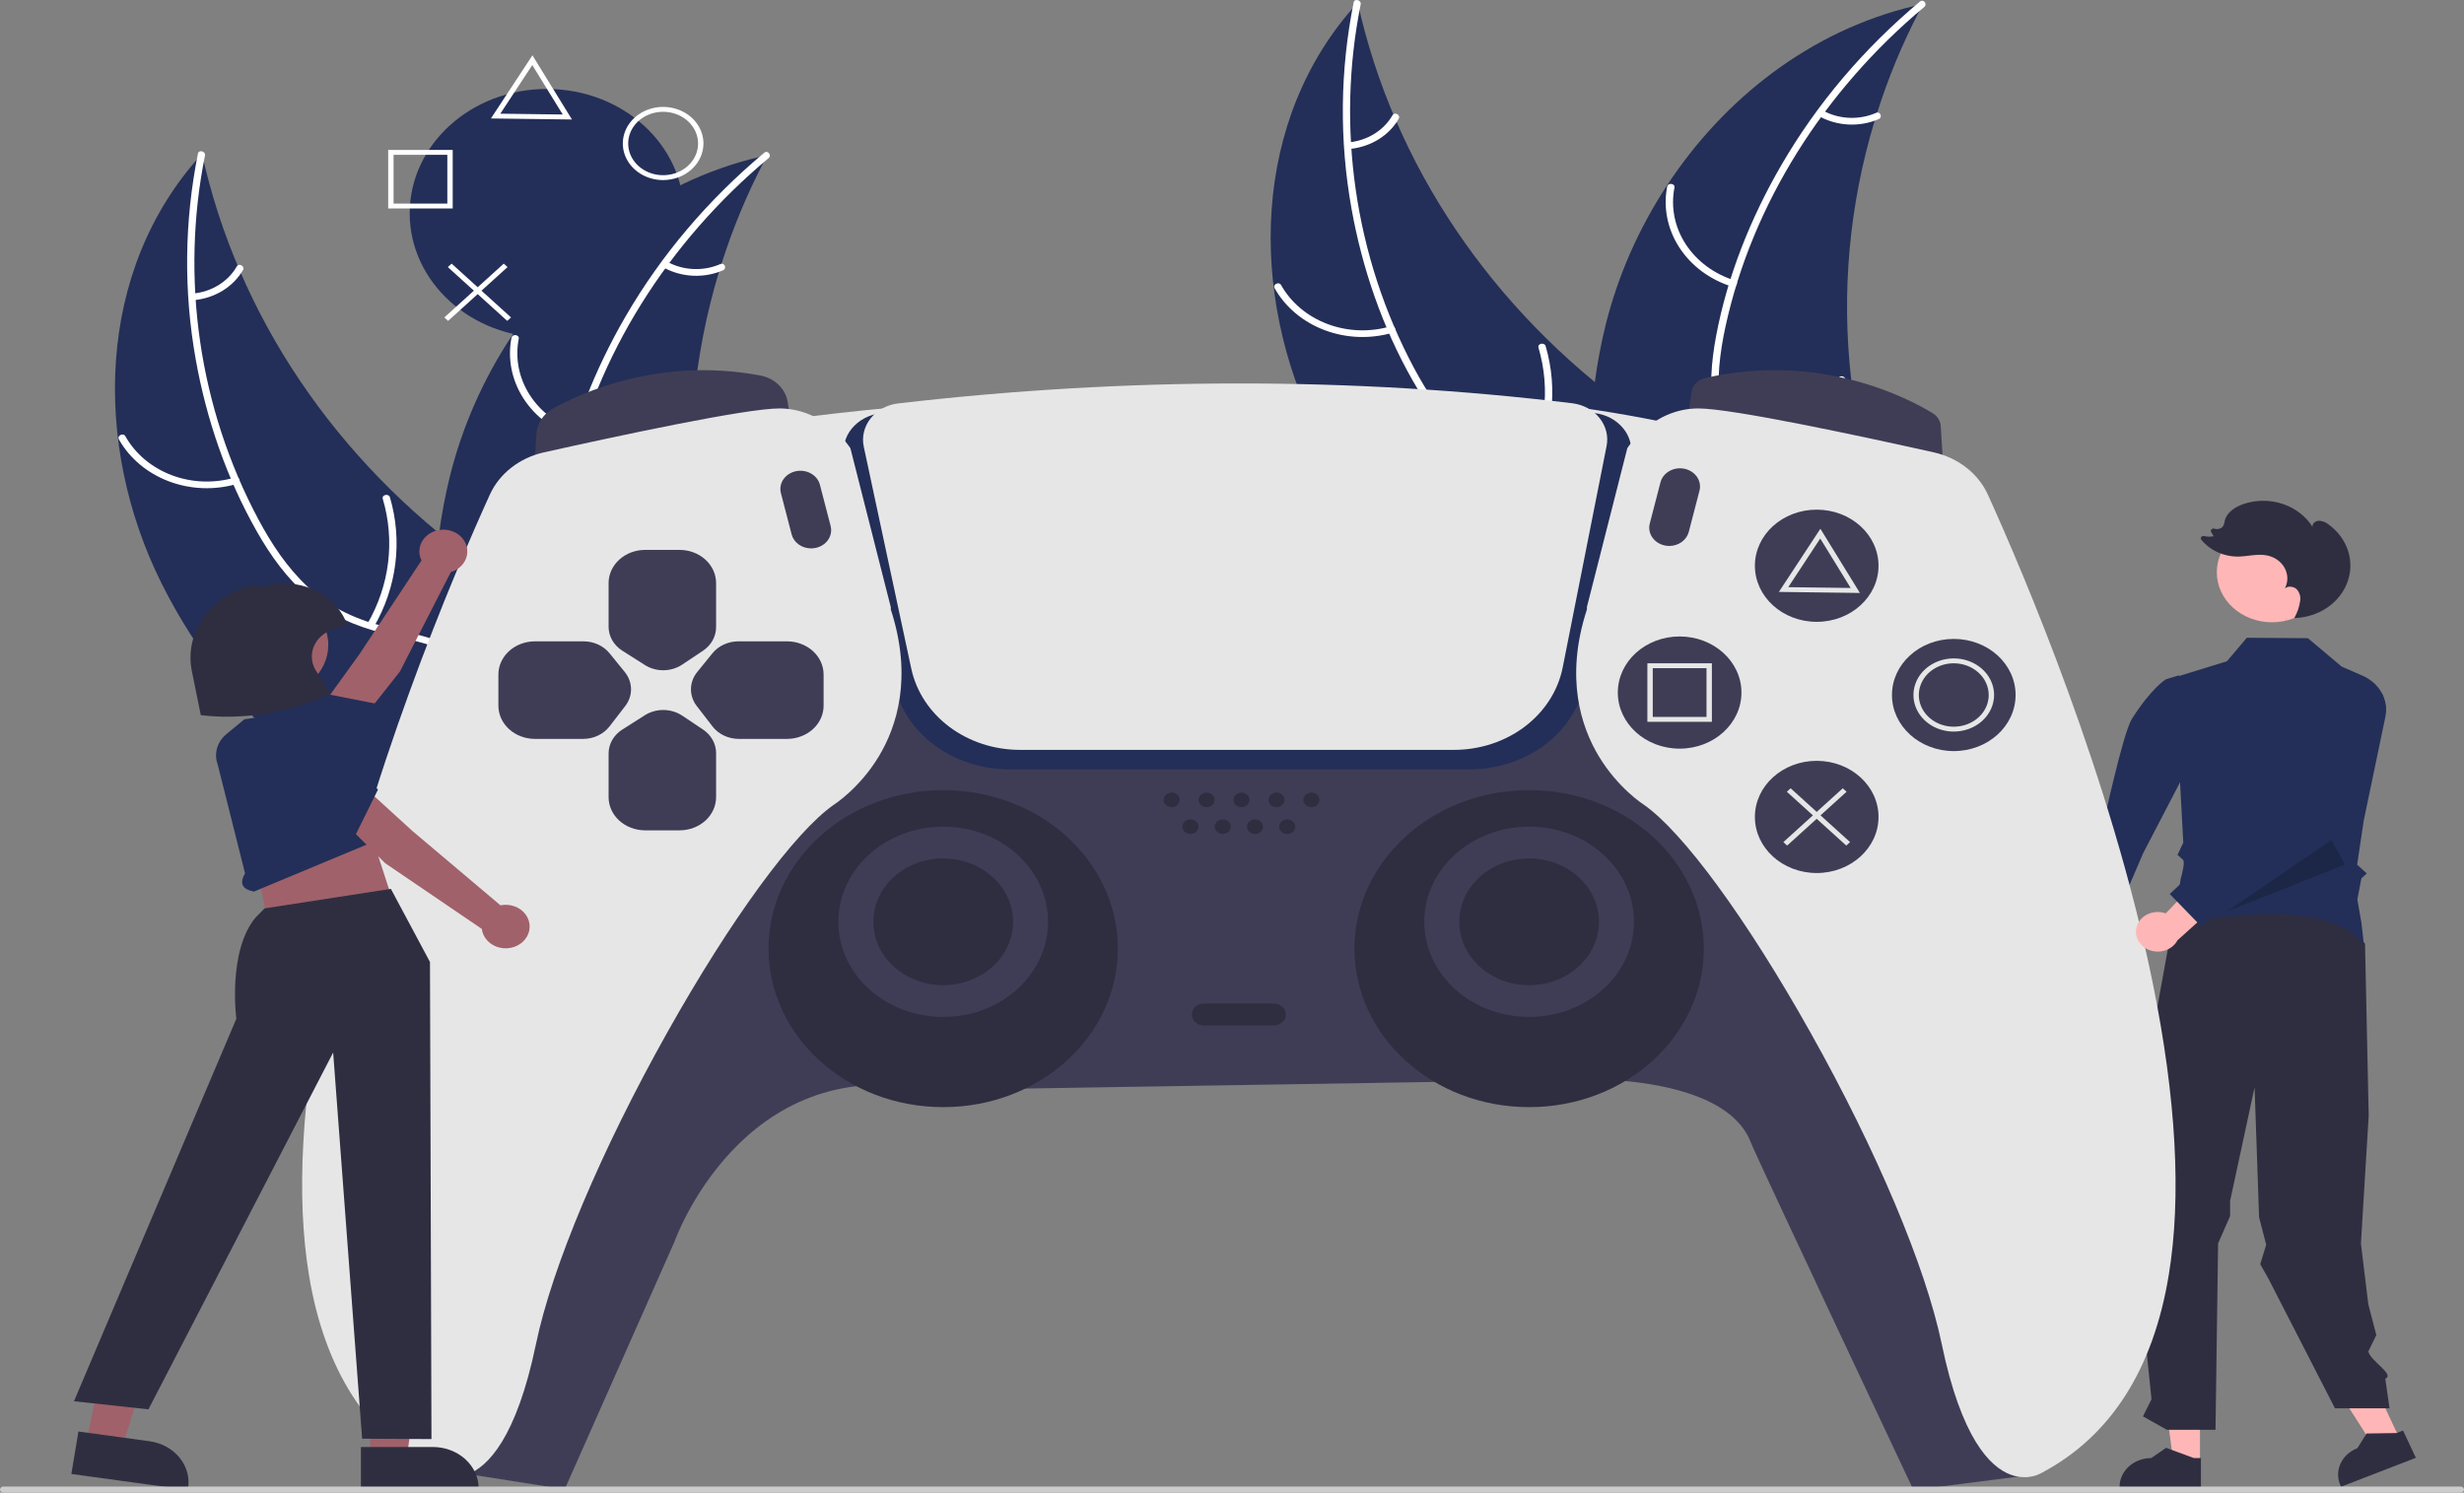 <svg width="444" height="269" viewBox="0 0 444 269" fill="none" xmlns="http://www.w3.org/2000/svg">
<rect x="0" y="0" width="444" height="269" fill="#808080" stroke="none"/>
<g clip-path="url(#clip0_1695_983)">
<path d="M432.662 259.834L428.277 261.529L418.982 246.988L425.454 244.485L432.662 259.834Z" fill="#FFB6B6"/>
<path d="M396.427 263.599L391.661 263.599L389.393 246.915H396.428L396.427 263.599Z" fill="#FFB6B6"/>
<path d="M396.595 268.112L381.938 268.111V267.943C381.938 266.57 382.539 265.253 383.609 264.282C384.678 263.312 386.129 262.766 387.642 262.766H387.643L390.32 260.923L395.315 262.766L396.595 262.766L396.595 268.112Z" fill="#2F2E41"/>
<path d="M435.327 262.722L421.844 267.937L421.771 267.782C421.178 266.519 421.162 265.094 421.727 263.82C422.292 262.546 423.391 261.528 424.783 260.99L424.783 260.99L426.449 258.341L431.841 258.26L433.018 257.805L435.327 262.722Z" fill="#2F2E41"/>
<path d="M391.751 164.859L384.508 204.887L386.479 210.852L383.892 215.076L387.691 252.177L386.149 255.257L390.457 257.669H399.224L399.69 224.081L401.855 219.15V216.432L406.264 195.952L407.076 219.379L408.358 224.318L407.281 227.835L408.688 230.298L420.75 253.803H430.581L429.821 248.487C431.582 247.678 427.176 245.313 426.753 243.563L428.201 240.607L426.753 235.024L425.426 224.115L426.826 201.088L426.167 170.078C422.866 166.062 419.205 162.965 414.667 162.098L391.751 164.859Z" fill="#2F2E41"/>
<path d="M409.392 112.145C414.879 112.145 419.326 108.108 419.326 103.129C419.326 98.15 414.879 94.113 409.392 94.113C403.905 94.113 399.457 98.15 399.457 103.129C399.457 108.108 403.905 112.145 409.392 112.145Z" fill="#FFB6B6"/>
<path d="M368.431 174.316C368.307 173.81 368.307 173.285 368.431 172.779C368.555 172.272 368.8 171.797 369.148 171.386C369.497 170.974 369.94 170.638 370.447 170.399C370.955 170.16 371.513 170.025 372.085 170.003L376.086 157.93L380.713 162.959L376.203 173.653C376.18 174.526 375.804 175.361 375.148 175.999C374.492 176.638 373.6 177.036 372.642 177.118C371.684 177.199 370.726 176.959 369.95 176.443C369.174 175.927 368.634 175.17 368.431 174.316Z" fill="#FFB6B6"/>
<path d="M394.392 124.691L392.599 121.717L390.287 122.417C390.287 122.417 387.736 123.911 384.163 129.551C382.511 132.16 378.939 148.888 378.939 148.888L370.59 168.95L379.102 170.256L386.204 153.723L394.437 137.901L394.392 124.691Z" fill="#232F58"/>
<path d="M409.023 164.733C416.018 164.733 423.076 165.982 425.966 170.45C425.891 169.479 425.701 167.794 425.505 166.249L424.781 162.096L425.514 158.288L426.483 157.409L424.748 155.835L425.931 147.887L429.837 129.163C430.143 127.69 429.905 126.166 429.158 124.829C428.411 123.492 427.199 122.416 425.709 121.769L421.956 120.132L415.873 115.011L404.868 114.937L401.278 119.172L391.828 122.085L393.414 151.866L392.374 154.068C392.608 154.262 393.099 154.677 393.365 154.945C393.742 155.323 393.262 157.27 392.943 158.397L392.503 161.399L393.886 162.295L392.089 164.222L391.729 166.668C393.514 166.285 401.23 164.733 409.023 164.733Z" fill="#232F58"/>
<path d="M411.933 111.704C411.975 111.619 412.017 111.534 412.059 111.448C412.043 111.449 412.027 111.451 412.011 111.451L411.933 111.704Z" fill="#2F2E41"/>
<path d="M419.603 94.523C419.131 94.119 418.518 93.879 417.871 93.844C417.228 93.862 416.577 94.389 416.71 94.96C415.53 93.064 413.652 91.605 411.405 90.841C409.158 90.076 406.687 90.054 404.424 90.779C402.827 91.29 401.261 92.313 400.894 93.813C400.859 94.207 400.729 94.589 400.515 94.933C400.33 95.117 400.089 95.247 399.822 95.308C399.556 95.37 399.275 95.359 399.016 95.278L399 95.273C398.911 95.246 398.815 95.243 398.724 95.266C398.634 95.288 398.553 95.335 398.492 95.399C398.431 95.464 398.392 95.544 398.382 95.629C398.371 95.713 398.389 95.799 398.433 95.875L398.885 96.639C398.315 96.754 397.723 96.743 397.16 96.606C397.066 96.584 396.967 96.588 396.877 96.619C396.786 96.65 396.708 96.705 396.653 96.778C396.599 96.85 396.57 96.936 396.572 97.024C396.573 97.112 396.605 97.197 396.662 97.268C397.413 98.2 398.393 98.961 399.524 99.489C400.656 100.016 401.908 100.297 403.18 100.309C404.985 100.299 406.809 99.734 408.565 100.111C409.245 100.257 409.88 100.539 410.424 100.936C410.968 101.334 411.407 101.837 411.709 102.408C412.01 102.98 412.167 103.605 412.168 104.239C412.168 104.873 412.013 105.498 411.712 106.07C412.252 105.535 413.295 105.662 413.847 106.187C414.101 106.468 414.289 106.794 414.399 107.143C414.509 107.493 414.539 107.86 414.486 108.22C414.339 109.325 413.978 110.397 413.419 111.387C415.554 111.327 417.617 110.674 419.329 109.517C421.042 108.359 422.322 106.752 422.996 104.914C423.671 103.075 423.707 101.092 423.1 99.234C422.493 97.376 421.272 95.732 419.603 94.523H419.603Z" fill="#2F2E41"/>
<path d="M98.526 60.862C112.167 60.862 123.225 50.827 123.225 38.448C123.225 26.069 112.167 16.033 98.526 16.033C84.885 16.033 73.826 26.069 73.826 38.448C73.826 50.827 84.885 60.862 98.526 60.862Z" fill="#232F58"/>
<path d="M29.105 105.125C16.712 80.248 17.169 48.714 36.403 27.722C42.838 56.831 60.411 82.937 86.014 101.42C95.917 108.516 107.745 115.473 110.45 126.657C112.134 133.615 109.748 140.976 105.623 147.038C101.498 153.1 95.748 158.086 90.063 163L89.426 164.682C64.691 149.141 41.498 130.002 29.105 105.125Z" fill="#232F58"/>
<path d="M36.938 28.025C32.512 50.022 35.8 73.444 46.559 93.597C48.885 97.954 51.663 102.19 55.382 105.694C59.102 109.2 63.55 111.407 68.667 112.762C73.345 114.002 78.288 114.778 82.553 117.028C87.048 119.399 89.838 123.379 90.924 127.942C92.254 133.525 91.294 139.209 90.142 144.737C88.863 150.876 87.427 157.234 89.281 163.404C89.505 164.152 88.213 164.425 87.989 163.678C84.765 152.942 91.034 142.353 90.158 131.559C89.749 126.522 87.665 121.567 82.906 118.649C78.745 116.097 73.648 115.292 68.899 114.075C63.913 112.796 59.435 110.842 55.625 107.602C51.727 104.288 48.761 100.141 46.323 95.857C40.823 86.196 37.198 75.552 35.279 64.835C33.074 52.517 33.206 39.947 35.671 27.67C35.824 26.91 37.09 27.27 36.938 28.025H36.938Z" fill="white"/>
<path d="M42.681 87.213C38.666 88.381 34.324 88.216 30.431 86.746C26.538 85.277 23.347 82.6 21.428 79.193C21.043 78.503 22.207 77.926 22.593 78.618C24.374 81.793 27.346 84.287 30.974 85.648C34.603 87.01 38.648 87.149 42.38 86.041C43.191 85.802 43.488 86.975 42.681 87.213H42.681Z" fill="white"/>
<path d="M66.204 112.418C70.216 105.495 71.205 97.455 68.975 89.9C68.753 89.151 70.045 88.879 70.266 89.626C72.571 97.492 71.522 105.857 67.33 113.053C66.93 113.738 65.806 113.1 66.204 112.418H66.204Z" fill="white"/>
<path d="M34.778 52.907C36.435 52.749 38.023 52.22 39.4 51.368C40.776 50.515 41.897 49.365 42.663 48.022C43.053 47.332 44.177 47.972 43.789 48.657C42.936 50.138 41.696 51.406 40.177 52.351C38.659 53.296 36.909 53.889 35.08 54.079C34.909 54.11 34.731 54.081 34.584 53.998C34.436 53.914 34.328 53.783 34.283 53.63C34.244 53.475 34.274 53.312 34.367 53.176C34.46 53.041 34.607 52.944 34.778 52.907Z" fill="white"/>
<path d="M138.263 27.966C138.033 28.403 137.803 28.84 137.578 29.286C134.516 35.176 131.986 41.282 130.014 47.544C129.853 48.026 129.698 48.517 129.553 49.002C124.978 64.134 123.539 79.906 125.309 95.515C126.02 101.725 127.25 107.878 128.989 113.919C131.392 122.262 134.728 131.135 133.975 139.466C133.907 140.336 133.78 141.201 133.595 142.057L91.736 165.258C91.612 165.268 91.493 165.286 91.368 165.296L89.743 166.291C89.63 165.985 89.519 165.666 89.405 165.36C89.339 165.183 89.281 165.001 89.214 164.823C89.173 164.704 89.132 164.584 89.087 164.478C89.073 164.438 89.059 164.398 89.051 164.367C89.006 164.261 88.977 164.158 88.937 164.061C88.313 162.276 87.702 160.485 87.104 158.687C87.098 158.678 87.098 158.678 87.101 158.664C82.579 144.951 79.279 130.775 78.455 116.594C78.431 116.168 78.4 115.733 78.394 115.296C78.062 108.902 78.306 102.494 79.124 96.137C79.584 92.657 80.238 89.2 81.084 85.78C83.287 76.948 87.007 68.485 92.108 60.701C102.28 45.186 117.806 32.796 136.808 28.297C137.294 28.182 137.771 28.072 138.263 27.966Z" fill="#232F58"/>
<path d="M138.494 28.5C120.366 43.645 107.452 64.142 102.672 86.112C101.639 90.862 101.046 95.761 101.691 100.591C102.335 105.423 104.423 109.615 107.609 113.494C110.522 117.039 113.954 120.36 115.866 124.487C117.882 128.836 117.469 133.537 115.309 137.774C112.667 142.959 108.129 146.972 103.541 150.757C98.448 154.96 93.083 159.251 90.469 165.191C90.153 165.911 88.941 165.423 89.257 164.704C93.805 154.37 105.836 149.341 112.297 140.244C115.312 135.999 116.936 130.904 115.073 125.973C113.443 121.662 109.907 118.235 106.924 114.668C103.791 110.923 101.512 106.917 100.619 102.248C99.706 97.472 100.089 92.541 100.984 87.788C103.002 77.069 107.169 66.589 112.748 56.984C119.159 45.944 127.604 35.98 137.717 27.524C138.344 27.001 139.116 27.98 138.494 28.5L138.494 28.5Z" fill="white"/>
<path d="M103.811 78.896C99.83 77.635 96.474 75.13 94.34 71.83C92.206 68.53 91.434 64.649 92.163 60.881C92.313 60.119 93.625 60.295 93.475 61.058C92.789 64.566 93.508 68.181 95.502 71.25C97.496 74.32 100.633 76.641 104.348 77.796C105.154 78.048 104.613 79.147 103.811 78.896H103.811Z" fill="white"/>
<path d="M105.871 111.872C113.667 108.537 119.792 102.658 123.023 95.407C123.343 94.688 124.555 95.176 124.236 95.894C120.857 103.434 114.47 109.54 106.349 112.994C105.575 113.323 105.101 112.199 105.871 111.872L105.871 111.872Z" fill="white"/>
<path d="M120.261 47.187C121.689 47.967 123.308 48.412 124.972 48.483C126.637 48.554 128.295 48.249 129.797 47.595C130.567 47.257 131.04 48.382 130.275 48.717C128.612 49.433 126.78 49.768 124.941 49.693C123.101 49.618 121.31 49.136 119.724 48.288C119.567 48.219 119.445 48.099 119.382 47.951C119.319 47.804 119.321 47.64 119.386 47.494C119.458 47.349 119.59 47.235 119.754 47.177C119.918 47.12 120.1 47.123 120.261 47.187Z" fill="white"/>
<path d="M237.357 77.876C224.964 52.998 225.42 21.465 244.655 0.473C251.09 29.582 268.663 55.688 294.266 74.171C304.169 81.267 315.997 88.224 318.702 99.408C320.386 106.366 318 113.727 313.875 119.789C309.75 125.851 304 130.837 298.315 135.751L297.678 137.433C272.943 121.892 249.75 102.753 237.357 77.876Z" fill="#232F58"/>
<path d="M245.19 0.776C240.763 22.773 244.052 46.195 254.811 66.347C257.137 70.704 259.914 74.941 263.633 78.445C267.353 81.951 271.802 84.157 276.919 85.513C281.597 86.753 286.54 87.529 290.804 89.779C295.3 92.15 298.089 96.13 299.176 100.693C300.506 106.276 299.545 111.96 298.393 117.488C297.114 123.627 295.679 129.985 297.532 136.155C297.757 136.903 296.465 137.176 296.241 136.429C293.016 125.693 299.286 115.104 298.409 104.31C298 99.273 295.916 94.318 291.157 91.4C286.996 88.848 281.899 88.043 277.151 86.826C272.165 85.547 267.687 83.593 263.876 80.353C259.979 77.039 257.013 72.892 254.574 68.608C249.075 58.947 245.449 48.303 243.531 37.586C241.325 25.268 241.458 12.698 243.923 0.421C244.075 -0.339 245.342 0.021 245.19 0.776H245.19Z" fill="white"/>
<path d="M250.933 59.964C246.918 61.132 242.576 60.967 238.683 59.497C234.79 58.028 231.599 55.351 229.68 51.944C229.295 51.254 230.459 50.677 230.845 51.369C232.626 54.544 235.598 57.038 239.226 58.399C242.855 59.761 246.9 59.9 250.631 58.792C251.443 58.553 251.74 59.726 250.933 59.964Z" fill="white"/>
<path d="M274.456 85.169C278.468 78.246 279.457 70.206 277.227 62.651C277.005 61.902 278.297 61.63 278.518 62.377C280.823 70.243 279.774 78.608 275.582 85.804C275.182 86.489 274.058 85.85 274.456 85.169H274.456Z" fill="white"/>
<path d="M243.03 25.658C244.687 25.5 246.275 24.971 247.651 24.119C249.027 23.266 250.149 22.116 250.914 20.773C251.305 20.083 252.429 20.723 252.041 21.408C251.187 22.889 249.947 24.157 248.429 25.102C246.911 26.047 245.16 26.64 243.331 26.83C243.16 26.861 242.983 26.832 242.835 26.749C242.687 26.665 242.58 26.534 242.535 26.381C242.496 26.226 242.526 26.063 242.618 25.927C242.711 25.792 242.859 25.695 243.03 25.658V25.658Z" fill="white"/>
<path d="M346.515 0.716C346.285 1.153 346.054 1.59 345.829 2.036C342.767 7.926 340.238 14.032 338.266 20.294C338.105 20.776 337.95 21.267 337.804 21.752C333.23 36.884 331.791 52.656 333.561 68.265C334.271 74.475 335.502 80.628 337.241 86.669C339.643 95.012 342.979 103.885 342.227 112.216C342.159 113.086 342.032 113.951 341.846 114.807L299.987 138.008C299.863 138.018 299.744 138.036 299.619 138.046L297.995 139.041C297.881 138.736 297.771 138.416 297.657 138.11C297.59 137.933 297.533 137.751 297.466 137.573C297.424 137.454 297.383 137.334 297.338 137.228C297.324 137.188 297.311 137.148 297.302 137.117C297.257 137.011 297.228 136.908 297.189 136.811C296.565 135.026 295.954 133.235 295.355 131.437C295.349 131.428 295.349 131.428 295.353 131.414C290.831 117.701 287.531 103.525 286.707 89.344C286.682 88.918 286.651 88.483 286.646 88.046C286.313 81.652 286.557 75.244 287.375 68.887C287.836 65.407 288.49 61.95 289.335 58.53C291.538 49.698 295.258 41.235 300.36 33.451C310.531 17.936 326.057 5.546 345.059 1.047C345.545 0.932 346.023 0.822 346.515 0.716Z" fill="#232F58"/>
<path d="M346.745 1.25C328.618 16.395 315.704 36.892 310.924 58.862C309.891 63.612 309.298 68.511 309.943 73.341C310.587 78.173 312.675 82.365 315.861 86.244C318.774 89.789 322.206 93.11 324.118 97.237C326.134 101.586 325.721 106.287 323.561 110.525C320.919 115.709 316.381 119.722 311.793 123.507C306.7 127.71 301.335 132.002 298.721 137.941C298.404 138.661 297.192 138.173 297.509 137.454C302.057 127.12 314.088 122.091 320.549 112.994C323.564 108.749 325.188 103.654 323.324 98.724C321.695 94.412 318.159 90.985 315.176 87.418C312.043 83.673 309.763 79.667 308.871 74.998C307.958 70.222 308.341 65.291 309.236 60.538C311.254 49.819 315.421 39.339 321 29.734C327.411 18.694 335.856 8.73 345.969 0.274C346.596 -0.249 347.368 0.73 346.745 1.25L346.745 1.25Z" fill="white"/>
<path d="M312.063 51.647C308.082 50.386 304.725 47.881 302.592 44.581C300.458 41.281 299.686 37.4 300.415 33.632C300.565 32.87 301.877 33.046 301.727 33.809C301.041 37.317 301.76 40.932 303.754 44.001C305.748 47.071 308.885 49.392 312.599 50.547C313.406 50.799 312.865 51.897 312.063 51.647H312.063Z" fill="white"/>
<path d="M314.123 84.623C321.919 81.288 328.043 75.409 331.275 68.158C331.594 67.439 332.806 67.927 332.487 68.645C329.109 76.185 322.722 82.291 314.601 85.745C313.826 86.074 313.353 84.95 314.123 84.623L314.123 84.623Z" fill="white"/>
<path d="M328.513 19.937C329.941 20.716 331.56 21.162 333.224 21.233C334.889 21.304 336.547 20.999 338.049 20.345C338.819 20.007 339.291 21.132 338.527 21.467C336.863 22.183 335.032 22.518 333.193 22.443C331.353 22.368 329.562 21.886 327.976 21.038C327.819 20.969 327.697 20.849 327.634 20.701C327.571 20.554 327.573 20.39 327.638 20.244C327.71 20.099 327.842 19.985 328.006 19.927C328.17 19.87 328.352 19.873 328.513 19.937Z" fill="white"/>
<path d="M79.395 262.375L83.971 265.591L101.759 268.391L121.53 223.79C121.53 223.79 133.638 189.418 167.539 196.45L276.508 194.692C276.508 194.692 309.966 191.58 315.495 205.899C316.542 208.611 344.795 268.528 344.795 268.528L364.604 265.991L362.23 214.909L315.182 115.801L233.405 111.167L149.136 116.46L79.395 262.375Z" fill="#3F3D56"/>
<path d="M169.961 199.526C187.347 199.526 201.441 186.736 201.441 170.958C201.441 155.181 187.347 142.391 169.961 142.391C152.575 142.391 138.481 155.181 138.481 170.958C138.481 186.736 152.575 199.526 169.961 199.526Z" fill="#2F2E41"/>
<path d="M275.539 199.526C292.925 199.526 307.019 186.736 307.019 170.958C307.019 155.181 292.925 142.391 275.539 142.391C258.154 142.391 244.06 155.181 244.06 170.958C244.06 186.736 258.154 199.526 275.539 199.526Z" fill="#2F2E41"/>
<path d="M133.154 77.344L146.115 75.037C146.115 75.037 243.705 62.401 305.39 77.344L300.724 89.21L137.513 88.332L133.154 77.344Z" fill="#E6E6E6"/>
<path d="M264.734 138.655H181.914C171.858 138.655 163.167 132.336 161.248 123.63L152.185 82.491C151.984 81.593 151.992 80.667 152.208 79.772C152.424 78.878 152.843 78.034 153.439 77.294C154.062 76.518 154.855 75.867 155.767 75.381C156.679 74.894 157.692 74.583 158.742 74.467C202.422 69.547 245.676 69.538 287.301 74.442C288.336 74.557 289.335 74.864 290.234 75.344C291.133 75.824 291.913 76.467 292.527 77.233C293.119 77.962 293.539 78.793 293.761 79.676C293.984 80.559 294.004 81.473 293.82 82.363L285.454 123.376C283.648 132.229 274.934 138.655 264.734 138.655Z" fill="#232F58"/>
<path d="M96.312 84.042L96.673 78.155C96.729 77.238 97.03 76.347 97.548 75.558C98.067 74.769 98.788 74.106 99.651 73.626C104.88 70.714 118.986 64.305 136.987 67.665C138.251 67.902 139.404 68.487 140.289 69.34C141.174 70.193 141.748 71.272 141.933 72.432L142.415 75.495L96.312 84.042Z" fill="#3F3D56"/>
<path d="M350.157 84.042L304.054 75.495L304.829 70.574C304.918 69.992 305.197 69.449 305.629 69.013C306.062 68.576 306.628 68.268 307.255 68.126C328.015 63.398 343.906 71.794 348.282 74.48C348.697 74.736 349.042 75.075 349.29 75.471C349.538 75.867 349.682 76.309 349.711 76.764L350.157 84.042Z" fill="#3F3D56"/>
<path d="M81.674 266.214C80.563 266.225 79.472 265.946 78.53 265.412C66.186 258.87 58.49 246.882 55.674 229.792C53.348 215.674 54.319 197.955 58.561 177.125C66.082 140.195 81.844 103.281 88.272 89.125C89.124 87.256 90.447 85.595 92.135 84.276C93.824 82.956 95.83 82.015 97.993 81.528C111.244 78.57 134.377 73.608 140.418 73.608C148.698 73.608 153.177 80.681 153.222 80.752L153.246 80.811L160.517 109.423V109.836C164.528 122.152 161.548 131.048 158.339 136.343C154.857 142.091 150.35 144.96 150.305 144.989C143.229 149.877 131.701 165.626 120.227 186.083C108.304 207.343 99.466 228.32 96.584 242.199C93.058 259.185 87.888 264.385 84.172 265.756C83.38 266.055 82.532 266.21 81.674 266.214Z" fill="#E6E6E6"/>
<path d="M262.004 135.139H183.75C179.131 135.133 174.658 133.672 171.094 131.006C167.531 128.339 165.098 124.633 164.211 120.52L155.647 80.509C155.456 79.623 155.468 78.712 155.681 77.831C155.895 76.949 156.305 76.117 156.886 75.385C157.468 74.653 158.209 74.037 159.063 73.575C159.917 73.114 160.867 72.816 161.853 72.7C203.127 67.914 243.998 67.906 283.329 72.675C284.301 72.795 285.236 73.093 286.079 73.549C286.921 74.007 287.652 74.614 288.229 75.334C288.805 76.055 289.215 76.873 289.434 77.742C289.652 78.61 289.674 79.509 289.5 80.385L281.594 120.273C280.771 124.443 278.357 128.218 274.775 130.936C271.194 133.654 266.673 135.141 262.004 135.139Z" fill="#E6E6E6"/>
<path d="M364.797 266.215C363.939 266.211 363.089 266.055 362.297 265.756C358.581 264.385 353.412 259.185 349.885 242.199C347.004 228.32 338.165 207.343 326.242 186.083C314.769 165.626 303.24 149.877 296.155 144.983C296.119 144.96 291.613 142.091 288.13 136.343C284.921 131.048 281.941 122.152 285.952 109.836L285.958 109.373L293.231 80.78L293.248 80.752C293.292 80.681 297.772 73.608 306.051 73.608C312.092 73.608 335.225 78.57 348.477 81.528C350.639 82.015 352.645 82.957 354.334 84.276C356.022 85.595 357.346 87.256 358.197 89.125C364.625 103.281 380.388 140.195 387.908 177.125C392.15 197.955 393.122 215.674 390.796 229.792C387.979 246.882 380.284 258.87 367.922 265.421C366.985 265.951 365.901 266.226 364.797 266.215Z" fill="#E6E6E6"/>
<path d="M169.961 183.265C180.392 183.265 188.849 175.59 188.849 166.124C188.849 156.658 180.392 148.983 169.961 148.983C159.529 148.983 151.073 156.658 151.073 166.124C151.073 175.59 159.529 183.265 169.961 183.265Z" fill="#3F3D56"/>
<path d="M169.961 177.55C176.915 177.55 182.553 172.434 182.553 166.123C182.553 159.812 176.915 154.696 169.961 154.696C163.007 154.696 157.369 159.812 157.369 166.123C157.369 172.434 163.007 177.55 169.961 177.55Z" fill="#2F2E41"/>
<path d="M275.54 183.265C285.971 183.265 294.428 175.59 294.428 166.124C294.428 156.658 285.971 148.983 275.54 148.983C265.108 148.983 256.652 156.658 256.652 166.124C256.652 175.59 265.108 183.265 275.54 183.265Z" fill="#3F3D56"/>
<path d="M275.54 177.55C282.494 177.55 288.132 172.434 288.132 166.123C288.132 159.812 282.494 154.696 275.54 154.696C268.585 154.696 262.948 159.812 262.948 166.123C262.948 172.434 268.585 177.55 275.54 177.55Z" fill="#2F2E41"/>
<path d="M211.127 145.467C211.929 145.467 212.58 144.877 212.58 144.149C212.58 143.42 211.929 142.83 211.127 142.83C210.324 142.83 209.674 143.42 209.674 144.149C209.674 144.877 210.324 145.467 211.127 145.467Z" fill="#2F2E41"/>
<path d="M217.423 145.467C218.226 145.467 218.876 144.877 218.876 144.149C218.876 143.42 218.226 142.83 217.423 142.83C216.621 142.83 215.97 143.42 215.97 144.149C215.97 144.877 216.621 145.467 217.423 145.467Z" fill="#2F2E41"/>
<path d="M214.517 150.302C215.319 150.302 215.97 149.712 215.97 148.984C215.97 148.255 215.319 147.665 214.517 147.665C213.714 147.665 213.064 148.255 213.064 148.984C213.064 149.712 213.714 150.302 214.517 150.302Z" fill="#2F2E41"/>
<path d="M220.329 150.302C221.131 150.302 221.782 149.712 221.782 148.984C221.782 148.255 221.131 147.665 220.329 147.665C219.526 147.665 218.876 148.255 218.876 148.984C218.876 149.712 219.526 150.302 220.329 150.302Z" fill="#2F2E41"/>
<path d="M226.14 150.302C226.943 150.302 227.593 149.712 227.593 148.984C227.593 148.255 226.943 147.665 226.14 147.665C225.338 147.665 224.688 148.255 224.688 148.984C224.688 149.712 225.338 150.302 226.14 150.302Z" fill="#2F2E41"/>
<path d="M231.952 150.302C232.754 150.302 233.405 149.712 233.405 148.984C233.405 148.255 232.754 147.665 231.952 147.665C231.15 147.665 230.499 148.255 230.499 148.984C230.499 149.712 231.15 150.302 231.952 150.302Z" fill="#2F2E41"/>
<path d="M223.719 145.467C224.521 145.467 225.172 144.877 225.172 144.149C225.172 143.42 224.521 142.83 223.719 142.83C222.917 142.83 222.266 143.42 222.266 144.149C222.266 144.877 222.917 145.467 223.719 145.467Z" fill="#2F2E41"/>
<path d="M230.015 145.467C230.817 145.467 231.468 144.877 231.468 144.149C231.468 143.42 230.817 142.83 230.015 142.83C229.213 142.83 228.562 143.42 228.562 144.149C228.562 144.877 229.213 145.467 230.015 145.467Z" fill="#2F2E41"/>
<path d="M236.311 145.467C237.113 145.467 237.764 144.877 237.764 144.149C237.764 143.42 237.113 142.83 236.311 142.83C235.508 142.83 234.858 143.42 234.858 144.149C234.858 144.877 235.508 145.467 236.311 145.467Z" fill="#2F2E41"/>
<path d="M229.531 184.803H216.939C216.361 184.803 215.806 184.595 215.398 184.224C214.989 183.853 214.759 183.35 214.759 182.825C214.759 182.301 214.989 181.798 215.398 181.427C215.806 181.056 216.361 180.848 216.939 180.848H229.531C230.109 180.848 230.663 181.056 231.072 181.427C231.48 181.798 231.71 182.301 231.71 182.825C231.71 183.35 231.48 183.853 231.072 184.224C230.663 184.595 230.109 184.803 229.531 184.803Z" fill="#2F2E41"/>
<path d="M146.154 98.83C145.342 98.828 144.554 98.578 143.917 98.119C143.281 97.661 142.833 97.021 142.646 96.303L140.715 88.863C140.496 88.018 140.657 87.128 141.161 86.389C141.665 85.651 142.471 85.124 143.403 84.925C144.335 84.726 145.315 84.871 146.13 85.327C146.944 85.784 147.525 86.515 147.745 87.361L149.677 94.8C149.801 95.282 149.803 95.783 149.684 96.266C149.565 96.748 149.327 97.2 148.989 97.588C148.65 97.975 148.219 98.288 147.728 98.504C147.238 98.719 146.7 98.831 146.154 98.83Z" fill="#3F3D56"/>
<path d="M300.799 98.39C300.254 98.39 299.716 98.278 299.226 98.063C298.735 97.848 298.304 97.535 297.965 97.147C297.626 96.76 297.389 96.308 297.27 95.825C297.15 95.343 297.153 94.842 297.277 94.36L299.208 86.92C299.429 86.075 300.01 85.344 300.824 84.887C301.638 84.43 302.619 84.286 303.551 84.485C304.482 84.684 305.289 85.211 305.793 85.949C306.297 86.688 306.457 87.577 306.239 88.423L304.308 95.863C304.121 96.581 303.673 97.221 303.037 97.679C302.4 98.137 301.612 98.388 300.799 98.39Z" fill="#3F3D56"/>
<path d="M119.51 120.791C118.321 120.791 117.162 120.459 116.189 119.84L112.135 117.265C111.372 116.78 110.75 116.135 110.32 115.386C109.89 114.636 109.665 113.804 109.665 112.959V105.073C109.667 103.489 110.361 101.971 111.595 100.851C112.828 99.731 114.501 99.101 116.246 99.1H122.455C124.2 99.101 125.873 99.731 127.107 100.851C128.341 101.971 129.035 103.489 129.037 105.073V113.036C129.035 113.859 128.821 114.671 128.412 115.406C128.003 116.14 127.41 116.778 126.681 117.267L122.945 119.765C121.95 120.431 120.746 120.791 119.51 120.791Z" fill="#3F3D56"/>
<path d="M122.455 149.642H116.246C114.501 149.64 112.828 149.01 111.595 147.891C110.361 146.771 109.667 145.253 109.665 143.669V135.783C109.665 134.938 109.89 134.105 110.32 133.356C110.75 132.606 111.372 131.962 112.135 131.477L116.189 128.902C117.181 128.271 118.368 127.938 119.58 127.952C120.793 127.965 121.97 128.324 122.945 128.977L126.681 131.474C127.41 131.964 128.003 132.602 128.412 133.336C128.821 134.071 129.035 134.882 129.037 135.706V143.669C129.035 145.253 128.341 146.771 127.107 147.891C125.873 149.01 124.2 149.64 122.455 149.642Z" fill="#3F3D56"/>
<path d="M141.827 133.161H133.137C132.206 133.161 131.289 132.957 130.463 132.567C129.637 132.176 128.927 131.611 128.392 130.919L125.555 127.241C124.859 126.34 124.492 125.263 124.507 124.163C124.522 123.063 124.917 121.994 125.637 121.109L128.389 117.719C128.929 117.058 129.631 116.519 130.441 116.148C131.251 115.777 132.145 115.583 133.052 115.581H141.827C143.572 115.583 145.245 116.213 146.479 117.332C147.713 118.452 148.407 119.97 148.409 121.554V127.188C148.407 128.772 147.713 130.29 146.479 131.41C145.245 132.53 143.572 133.159 141.827 133.161Z" fill="#3F3D56"/>
<path d="M105.08 133.161H96.39C94.645 133.159 92.972 132.53 91.738 131.41C90.504 130.29 89.81 128.772 89.808 127.188V121.554C89.81 119.97 90.504 118.452 91.738 117.332C92.972 116.213 94.645 115.583 96.39 115.581H105.165C106.073 115.583 106.967 115.777 107.776 116.148C108.586 116.519 109.288 117.057 109.828 117.719L112.58 121.109C113.3 121.994 113.695 123.063 113.71 124.163C113.725 125.263 113.358 126.34 112.663 127.241L109.825 130.919C109.291 131.611 108.581 132.176 107.755 132.567C106.929 132.957 106.011 133.161 105.08 133.161Z" fill="#3F3D56"/>
<path d="M327.361 112.065C333.513 112.065 338.5 107.539 338.5 101.956C338.5 96.373 333.513 91.848 327.361 91.848C321.209 91.848 316.222 96.373 316.222 101.956C316.222 107.539 321.209 112.065 327.361 112.065Z" fill="#3F3D56"/>
<path d="M352.06 135.359C358.212 135.359 363.199 130.833 363.199 125.25C363.199 119.667 358.212 115.142 352.06 115.142C345.908 115.142 340.921 119.667 340.921 125.25C340.921 130.833 345.908 135.359 352.06 135.359Z" fill="#3F3D56"/>
<path d="M327.361 157.333C333.513 157.333 338.5 152.808 338.5 147.225C338.5 141.642 333.513 137.116 327.361 137.116C321.209 137.116 316.222 141.642 316.222 147.225C316.222 152.808 321.209 157.333 327.361 157.333Z" fill="#3F3D56"/>
<path d="M302.661 134.919C308.813 134.919 313.8 130.394 313.8 124.811C313.8 119.228 308.813 114.702 302.661 114.702C296.509 114.702 291.522 119.228 291.522 124.811C291.522 130.394 296.509 134.919 302.661 134.919Z" fill="#3F3D56"/>
<path d="M352.06 131.842C350.623 131.842 349.219 131.456 348.024 130.731C346.829 130.007 345.898 128.977 345.348 127.773C344.799 126.568 344.655 125.242 344.935 123.964C345.215 122.685 345.907 121.51 346.923 120.588C347.939 119.666 349.234 119.038 350.643 118.784C352.052 118.53 353.513 118.66 354.84 119.159C356.167 119.658 357.302 120.503 358.1 121.587C358.899 122.671 359.325 123.946 359.325 125.25C359.322 126.998 358.556 128.673 357.194 129.909C355.833 131.145 353.986 131.84 352.06 131.842ZM352.06 119.536C350.815 119.536 349.598 119.871 348.562 120.499C347.527 121.127 346.72 122.019 346.243 123.063C345.767 124.107 345.642 125.256 345.885 126.364C346.128 127.473 346.728 128.491 347.608 129.29C348.489 130.089 349.61 130.633 350.832 130.854C352.053 131.074 353.319 130.961 354.469 130.528C355.62 130.096 356.603 129.364 357.295 128.424C357.987 127.484 358.356 126.38 358.356 125.25C358.354 123.735 357.69 122.283 356.51 121.212C355.33 120.14 353.729 119.538 352.06 119.536Z" fill="#E6E6E6"/>
<path d="M335.145 106.861L320.545 106.674L328.024 95.294L335.145 106.861ZM322.237 105.816L333.481 105.961L327.997 97.052L322.237 105.816Z" fill="#E6E6E6"/>
<path d="M308.472 130.084H296.849V119.536H308.472V130.084ZM297.818 129.205H307.504V120.415H297.818V129.205Z" fill="#E6E6E6"/>
<path d="M333.372 151.763L328.047 146.94L332.742 142.687L332.058 142.064L327.361 146.319L322.664 142.064L321.979 142.687L326.675 146.94L321.35 151.763L322.034 152.386L327.361 147.561L332.687 152.386L333.372 151.763Z" fill="#E6E6E6"/>
<path d="M119.494 32.453C118.057 32.453 116.653 32.066 115.458 31.342C114.263 30.617 113.332 29.588 112.782 28.383C112.233 27.178 112.089 25.853 112.369 24.574C112.649 23.295 113.341 22.12 114.357 21.198C115.373 20.276 116.668 19.649 118.077 19.394C119.486 19.14 120.947 19.27 122.274 19.769C123.602 20.268 124.736 21.113 125.534 22.198C126.333 23.282 126.759 24.556 126.759 25.86C126.757 27.608 125.99 29.284 124.629 30.52C123.267 31.756 121.42 32.451 119.494 32.453ZM119.494 20.147C118.249 20.147 117.032 20.482 115.996 21.11C114.961 21.737 114.154 22.63 113.677 23.674C113.201 24.718 113.076 25.866 113.319 26.975C113.562 28.083 114.162 29.101 115.042 29.9C115.923 30.699 117.045 31.243 118.266 31.464C119.487 31.684 120.753 31.571 121.903 31.139C123.054 30.706 124.037 29.974 124.729 29.034C125.421 28.095 125.79 26.99 125.79 25.86C125.788 24.345 125.124 22.893 123.944 21.822C122.764 20.751 121.163 20.148 119.494 20.147Z" fill="white"/>
<path d="M103.063 21.535L88.463 21.348L95.942 9.968L103.063 21.535ZM90.155 20.49L101.399 20.635L95.915 11.726L90.155 20.49Z" fill="white"/>
<path d="M81.575 37.57H69.952V27.021H81.575V37.57ZM70.92 36.691H80.606V27.901H70.92V36.691Z" fill="white"/>
<path d="M92.087 57.208L86.762 52.385L91.458 48.132L90.774 47.51L86.077 51.764L81.379 47.51L80.695 48.132L85.391 52.385L80.066 57.208L80.75 57.831L86.077 53.006L91.403 57.831L92.087 57.208Z" fill="white"/>
<path opacity="0.2" d="M420.105 151.4L401.307 164.24L422.527 155.795L420.105 151.4Z" fill="black"/>
<path d="M72.373 167.223L48.642 168.102L45.736 153.598L66.077 147.885L72.373 167.223Z" fill="#A0616A"/>
<path d="M63.648 131.678L58.355 126.787L64.846 117.781L75.954 101.002C75.591 100.279 75.478 99.473 75.631 98.691C75.783 97.909 76.194 97.187 76.809 96.621C77.423 96.055 78.213 95.672 79.072 95.522C79.932 95.373 80.821 95.463 81.623 95.782C82.425 96.101 83.101 96.633 83.562 97.309C84.023 97.984 84.247 98.77 84.205 99.564C84.163 100.357 83.856 101.12 83.326 101.752C82.795 102.384 82.066 102.855 81.234 103.103L72.066 121.016L63.648 131.678Z" fill="#A0616A"/>
<path d="M57.785 142.843C57.164 143.716 56.278 144.409 55.234 144.838C54.191 145.267 53.033 145.414 51.9 145.261C50.821 145.146 49.803 144.747 48.971 144.114C48.138 143.48 47.528 142.64 47.214 141.697C46.983 141.027 46.916 140.32 47.017 139.624C47.118 138.928 47.385 138.261 47.8 137.668C51.341 132.251 57.871 125.097 57.937 125.026L58.041 124.912L69.056 127.078L57.785 142.843Z" fill="#232F58"/>
<path d="M66.717 262.722L73.299 262.722L76.429 239.686L66.716 239.686L66.717 262.722Z" fill="#A0616A"/>
<path d="M65.038 260.773L77.999 260.772H78C80.19 260.773 82.291 261.562 83.84 262.968C85.389 264.374 86.259 266.28 86.259 268.268V268.512L65.038 268.512L65.038 260.773Z" fill="#2F2E41"/>
<path d="M15.473 260.137L21.98 261.03L28.87 238.677L20.34 237.359L15.473 260.137Z" fill="#A0616A"/>
<path d="M14.134 257.981L26.949 259.739L26.95 259.739C29.116 260.037 31.063 261.102 32.363 262.702C33.663 264.302 34.209 266.306 33.882 268.271L33.842 268.512L12.859 265.634L14.134 257.981Z" fill="#2F2E41"/>
<path d="M47.673 163.706L70.436 160.19L77.479 173.365L77.747 259.348L65.254 259.277L60.032 189.685L26.75 253.989L13.329 252.528L42.586 183.595C42.586 183.595 40.975 171.416 46.075 165.327L47.673 163.706Z" fill="#2F2E41"/>
<path d="M39.223 137.75C38.875 136.802 38.838 135.782 39.117 134.815C39.395 133.848 39.977 132.975 40.792 132.302L44.027 129.634L53.147 128.239L58.849 127.299L68.014 151.4L45.754 160.681C43.801 160.299 43.02 159.329 44.157 157.401L39.223 137.75Z" fill="#232F58"/>
<path d="M59.652 145.882L66.02 142.194L74.386 149.819L90.179 163.153C91.034 162.98 91.926 163.047 92.737 163.344C93.549 163.641 94.242 164.155 94.725 164.818C95.208 165.481 95.457 166.261 95.441 167.055C95.425 167.849 95.143 168.62 94.633 169.266C94.124 169.912 93.41 170.402 92.587 170.672C91.763 170.941 90.869 170.978 90.022 170.776C89.176 170.575 88.416 170.145 87.845 169.543C87.273 168.941 86.916 168.196 86.822 167.407L69.405 155.561L59.652 145.882Z" fill="#A0616A"/>
<path d="M48.828 138.366C48.015 137.634 47.452 136.704 47.205 135.689C46.959 134.674 47.04 133.616 47.438 132.641C47.786 131.707 48.427 130.886 49.282 130.278C50.137 129.67 51.168 129.302 52.251 129.218C53.02 129.151 53.797 129.238 54.526 129.472C55.255 129.706 55.92 130.081 56.473 130.572C61.58 134.836 67.942 142.114 68.005 142.187L68.106 142.303L63.493 151.634L48.828 138.366Z" fill="#232F58"/>
<path d="M49.144 125.308C54.673 125.308 59.155 121.24 59.155 116.223C59.155 111.205 54.673 107.138 49.144 107.138C43.615 107.138 39.133 111.205 39.133 116.223C39.133 121.24 43.615 125.308 49.144 125.308Z" fill="#A0616A"/>
<path d="M41.039 129.165C39.487 129.165 37.936 129.079 36.395 128.908L36.183 128.885L34.571 120.94C33.887 117.573 34.649 114.095 36.702 111.221C38.754 108.348 41.941 106.296 45.608 105.487C45.853 105.431 46.11 105.437 46.351 105.505C46.592 105.572 46.808 105.699 46.975 105.871L47.359 105.749C48.832 105.283 50.391 105.085 51.948 105.166C53.505 105.247 55.029 105.605 56.433 106.221C57.837 106.836 59.094 107.696 60.132 108.753C61.17 109.809 61.968 111.04 62.481 112.376L62.577 112.625L60.01 113.437C59.211 113.69 58.483 114.101 57.881 114.642C57.279 115.182 56.816 115.837 56.528 116.56C56.24 117.283 56.133 118.055 56.215 118.82C56.297 119.585 56.566 120.323 57.002 120.982L59.626 124.946L59.346 125.074C53.683 127.724 47.411 129.125 41.039 129.165Z" fill="#2F2E41"/>
<path d="M384.974 167.182C385.089 166.675 385.327 166.196 385.668 165.78C386.01 165.364 386.448 165.022 386.952 164.776C387.455 164.531 388.012 164.389 388.582 164.359C389.153 164.33 389.724 164.415 390.254 164.608L399.36 155.085L401.307 161.394L392.362 169.47C391.946 170.257 391.227 170.879 390.339 171.217C389.452 171.555 388.459 171.586 387.548 171.304C386.638 171.022 385.873 170.447 385.398 169.687C384.923 168.928 384.772 168.036 384.974 167.182H384.974Z" fill="#FFB6B6"/>
<path d="M425.603 125.316L429.333 125.133L429.895 127.284C429.895 127.284 429.839 130.04 426.438 135.766C423.037 141.493 396.685 166.991 396.685 166.991L390.979 161.113L405.084 147.928L413.627 134.109L425.603 125.316Z" fill="#232F58"/>
<path d="M0.604 269H443.396C443.556 269 443.71 268.943 443.823 268.84C443.936 268.737 444 268.598 444 268.452C444 268.307 443.936 268.168 443.823 268.065C443.71 267.962 443.556 267.904 443.396 267.904H0.604C0.444 267.904 0.29 267.962 0.177 268.065C0.064 268.168 0 268.307 0 268.452C0 268.598 0.064 268.737 0.177 268.84C0.29 268.943 0.444 269 0.604 269Z" fill="#CCCCCC"/>
</g>
<defs>
<clipPath id="clip0_1695_983">
<rect width="444" height="269" fill="white"/>
</clipPath>
</defs>
</svg>
